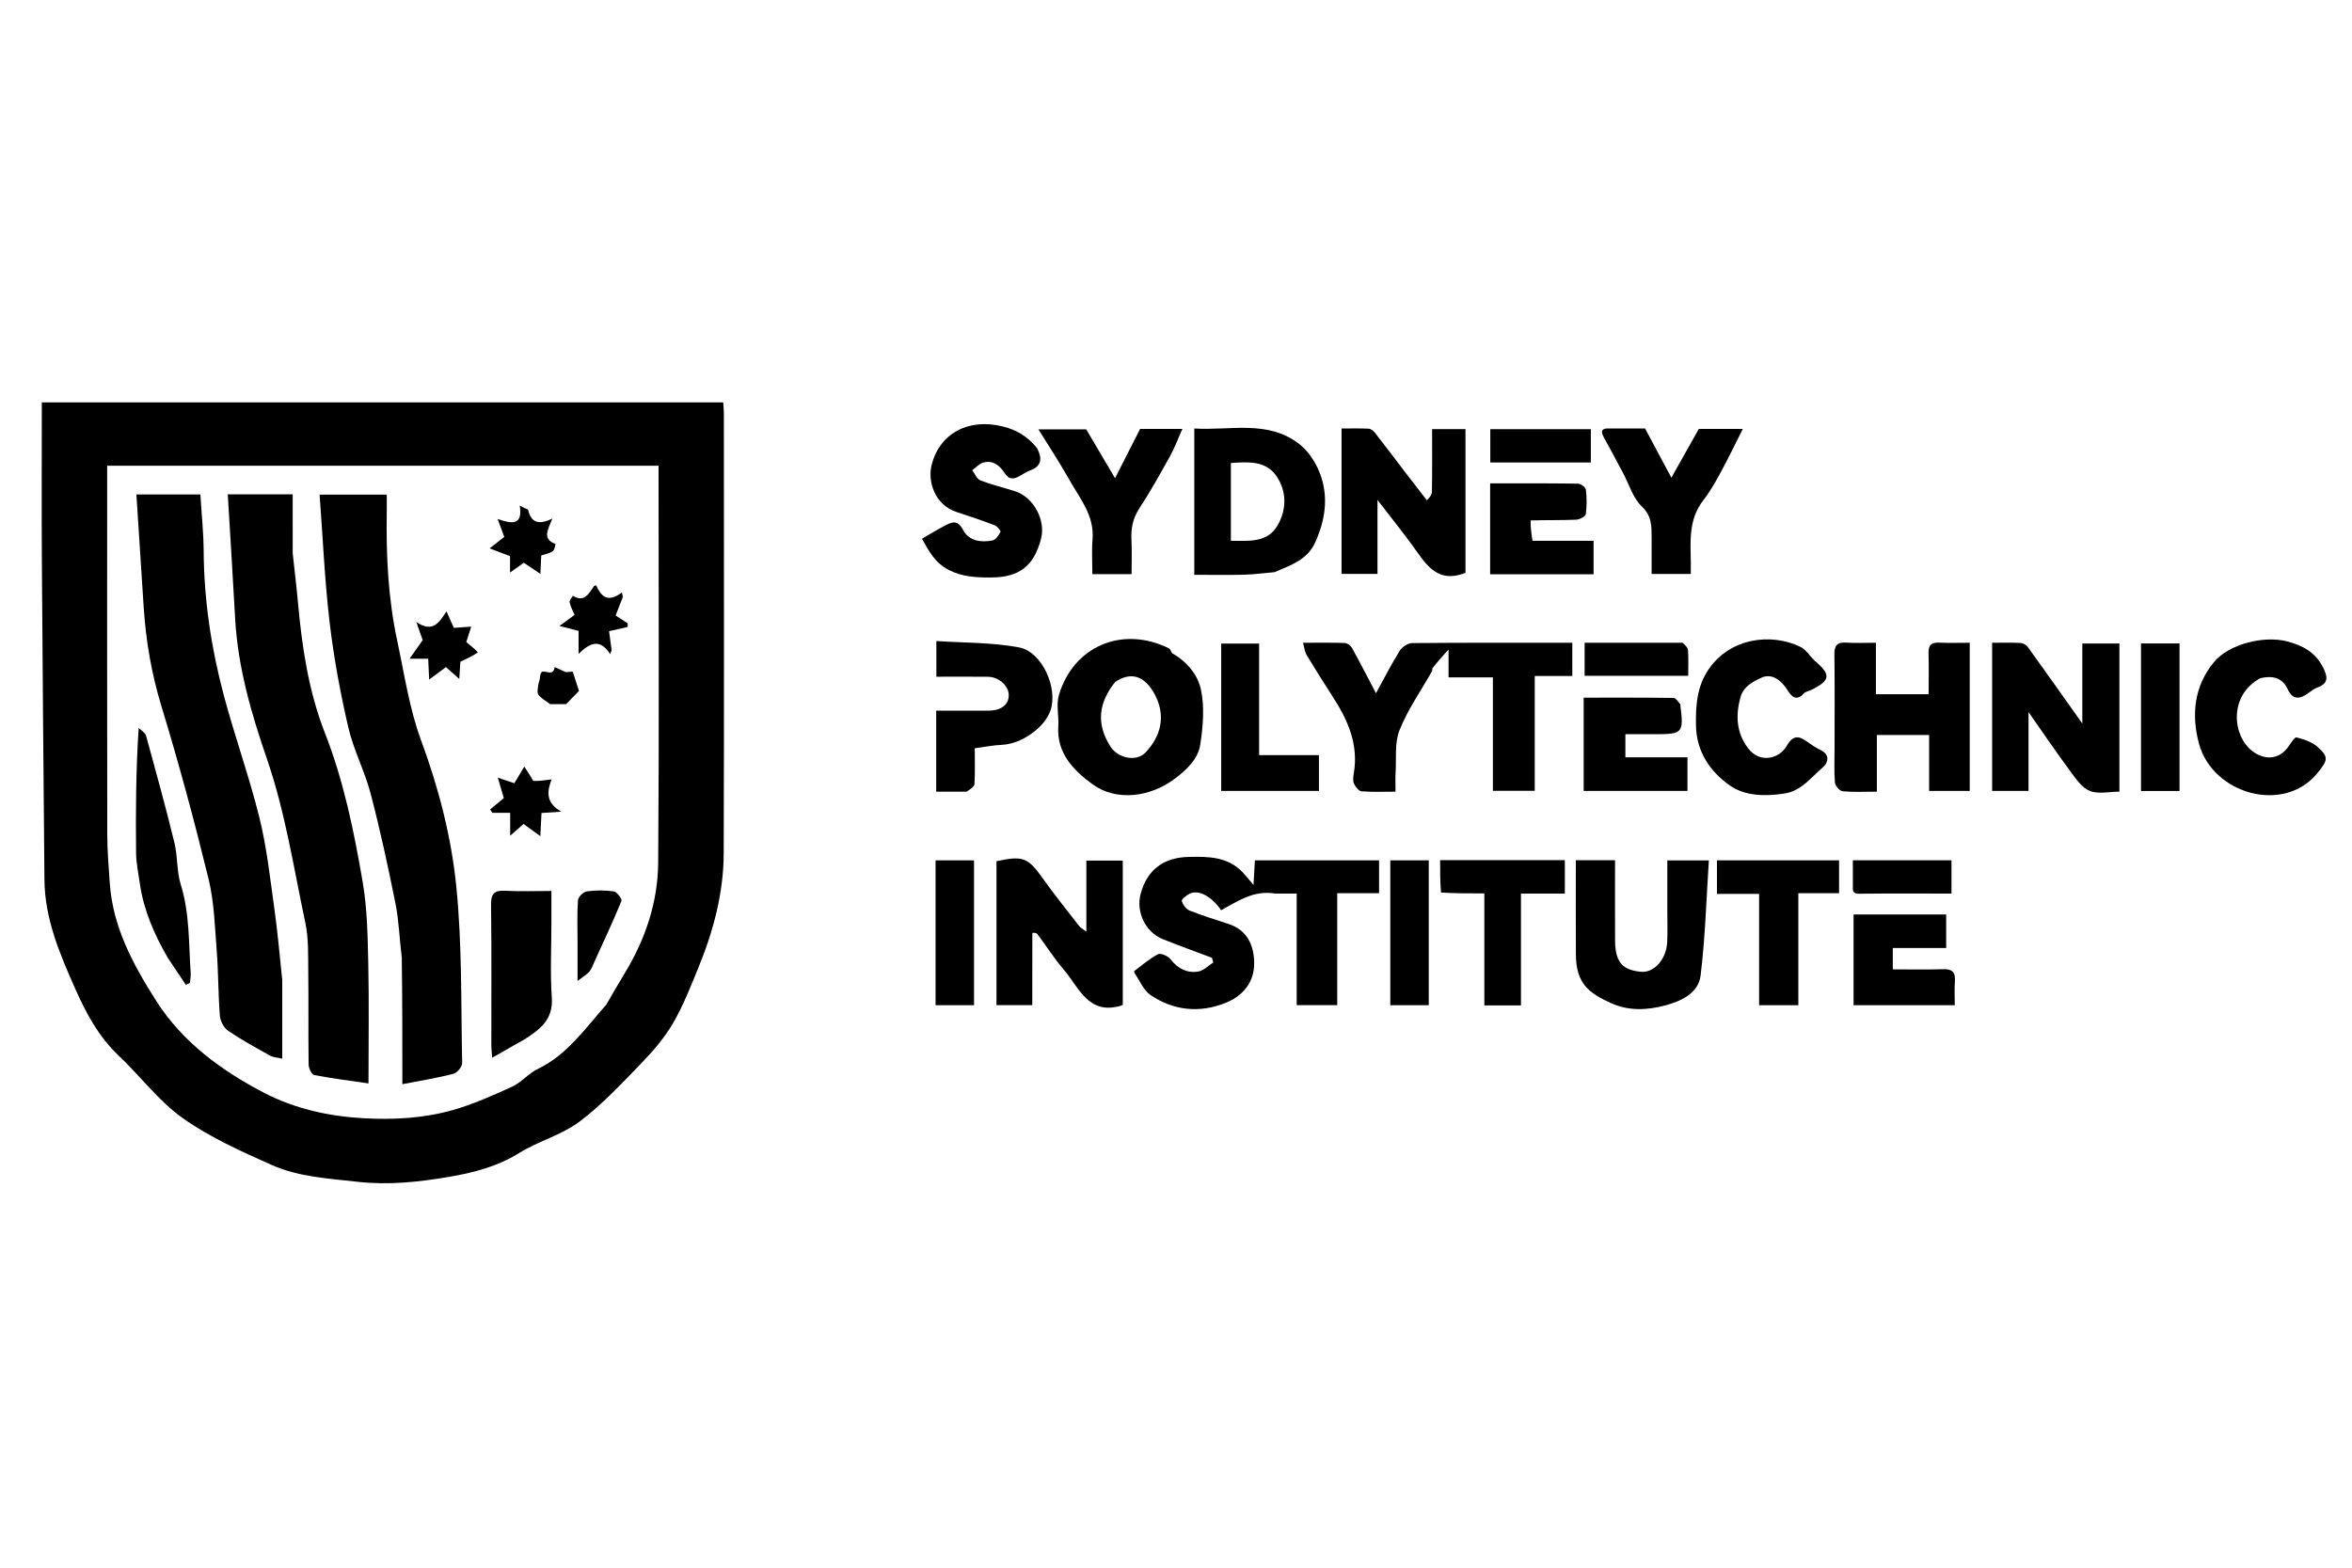<svg version="1.1" id="Layer_1" xmlns="http://www.w3.org/2000/svg" xmlns:xlink="http://www.w3.org/1999/xlink" x="0px" y="0px"
	 width="100%" viewBox="0 0 900 600" enable-background="new 0 0 900 600" xml:space="preserve">
<path fill="currentColor" opacity="1" stroke="none" 
	d="
M212,154 
	C233.808,154 255.116,154 276.739,154 
	C276.835,155.474 276.989,156.744 276.99,158.015 
	C277.002,214.174 277.102,270.334 276.933,326.493 
	C276.887,341.673 273.03,356.209 267.3,370.203 
	C264.33,377.456 261.477,384.851 257.553,391.588 
	C254.288,397.196 249.904,402.293 245.361,406.983 
	C237.805,414.785 230.316,422.867 221.678,429.335 
	C214.877,434.428 206.044,436.711 198.74,441.251 
	C190.379,446.449 181.187,448.833 171.875,450.415 
	C160.309,452.379 148.69,453.661 136.706,452.295 
	C125.53,451.022 114.223,450.446 103.942,445.857 
	C92.237,440.633 80.292,435.291 69.919,427.932 
	C60.709,421.398 53.694,411.837 45.366,403.976 
	C37.578,396.626 32.771,387.42 28.57,377.94 
	C22.752,364.812 17.134,351.499 17.006,336.732 
	C16.654,296.151 16.281,255.571 16.022,214.99 
	C15.894,194.85 16,174.709 16,154 
	C81.323,154 146.411,154 212,154 
M232.018,384.471 
	C234.361,380.467 236.643,376.426 239.057,372.466 
	C246.985,359.458 251.736,345.258 251.855,330.146 
	C252.242,280.988 252,231.824 252,182.663 
	C252,181.217 252,179.771 252,178.236 
	C181.462,178.236 111.397,178.236 41,178.236 
	C41,180.266 41,182.063 41,183.861 
	C41,229.023 40.962,274.185 41.044,319.347 
	C41.056,325.596 41.583,331.85 42.014,338.092 
	C43.176,354.936 51.021,369.313 59.765,383.048 
	C69.804,398.818 84.662,409.703 100.944,418.193 
	C112.717,424.331 125.764,427.246 139.135,427.987 
	C150.675,428.626 162.208,427.999 173.307,424.844 
	C181.11,422.626 188.635,419.262 196.034,415.867 
	C199.547,414.255 202.223,410.845 205.718,409.165 
	C216.909,403.785 223.714,393.904 232.018,384.471 
z"/>
<path fill="currentColor" opacity="1" stroke="none" 
	d="
M488.014,342 
	C479.691,340.567 473.545,344.987 467.259,348.375 
	C463.664,343.048 458.6,340.383 455.265,342.026 
	C454.016,342.642 452.04,344.192 452.212,344.803 
	C452.618,346.24 453.876,347.974 455.22,348.51 
	C460.105,350.461 465.164,351.977 470.162,353.642 
	C477.073,355.945 479.672,361.412 479.91,368.004 
	C480.191,375.796 475.695,381.151 468.906,383.857 
	C459.049,387.786 449.121,386.829 440.278,380.856 
	C437.601,379.047 436.175,375.379 434.203,372.544 
	C434.036,372.304 433.921,371.721 434.036,371.635 
	C437.021,369.402 439.877,366.896 443.151,365.206 
	C444.179,364.675 446.938,365.902 447.889,367.118 
	C450.685,370.697 454.201,372.529 458.498,371.838 
	C460.557,371.507 462.36,369.576 464.278,368.369 
	C464.102,367.77 463.925,367.171 463.748,366.572 
	C457.476,364.201 451.162,361.931 444.941,359.433 
	C438.261,356.751 434.578,348.936 436.502,341.971 
	C439.048,332.752 445.337,328.146 455.022,327.956 
	C462.513,327.809 469.83,327.886 475.498,333.844 
	C476.737,335.145 477.844,336.572 479.657,338.698 
	C479.853,335.204 480.011,332.391 480.186,329.289 
	C495.913,329.289 511.659,329.289 527.704,329.289 
	C527.704,333.273 527.704,337.345 527.704,341.851 
	C522.38,341.851 516.959,341.851 511.693,341.851 
	C511.693,356.315 511.693,370.353 511.693,384.696 
	C506.74,384.696 501.669,384.696 496.185,384.696 
	C496.185,370.727 496.185,356.653 496.185,342 
	C493.358,342 490.927,342 488.014,342 
z"/>
<path fill="currentColor" opacity="1" stroke="none" 
	d="
M548,256.833 
	C543.749,264.329 538.711,271.509 535.538,279.436 
	C533.565,284.363 534.373,290.418 534.022,295.973 
	C533.887,298.111 534,300.265 534,302.998 
	C529.543,302.998 525.262,303.198 521.024,302.859 
	C519.946,302.772 518.65,301.129 518.107,299.911 
	C517.611,298.798 517.808,297.258 518.03,295.964 
	C519.961,284.725 515.612,275.29 509.718,266.24 
	C506.367,261.096 503.114,255.885 499.957,250.62 
	C499.257,249.452 499.146,247.931 498.603,246.001 
	C504.268,246.001 509.388,245.905 514.499,246.085 
	C515.472,246.119 516.807,247.024 517.295,247.904 
	C520.399,253.498 523.312,259.198 526.527,265.318 
	C529.648,259.641 532.407,254.204 535.617,249.048 
	C536.515,247.607 538.734,246.145 540.36,246.129 
	C560.669,245.932 580.98,246 601.645,246 
	C601.645,250.156 601.645,254.226 601.645,258.712 
	C597.171,258.712 592.427,258.712 587.278,258.712 
	C587.278,273.511 587.278,287.917 587.278,302.661 
	C581.818,302.661 576.744,302.661 571.26,302.661 
	C571.26,288.469 571.26,274.063 571.26,259.245 
	C565.464,259.245 560.056,259.245 554.295,259.245 
	C554.295,255.776 554.295,252.69 554.295,248.595 
	C551.855,251.281 550.067,253.249 548.144,255.788 
	C548.008,256.359 548,256.833 548,256.833 
z"/>
<path fill="currentColor" opacity="1" stroke="none" 
	d="
M448.55,250.033 
	C454.345,253.268 458.354,258.413 459.525,263.842 
	C460.979,270.586 460.34,278.04 459.283,284.986 
	C458.443,290.505 454.18,294.504 449.62,297.977 
	C440.338,305.046 427.214,306.889 418.002,300.125 
	C410.948,294.947 404.276,288.352 404.959,277.97 
	C405.221,273.996 404.105,269.72 405.19,266.046 
	C410.64,247.585 429.169,239.203 447.393,248.176 
	C447.842,248.397 447.984,249.245 448.55,250.033 
M426.714,261.034 
	C420.399,268.867 419.323,277.017 424.942,285.766 
	C427.78,290.184 434.798,291.723 438.337,288.005 
	C444.279,281.763 446.208,273.941 441.877,265.782 
	C438.031,258.538 432.661,256.957 426.714,261.034 
z"/>
<path fill="currentColor" opacity="1" stroke="none" 
	d="
M702,285.996 
	C702,273.845 702.106,262.192 701.935,250.542 
	C701.885,247.067 702.975,245.709 706.509,245.946 
	C710.133,246.189 713.787,246 717.825,246 
	C717.825,252.616 717.825,259.021 717.825,265.711 
	C724.617,265.711 731.017,265.711 738,265.711 
	C738,260.529 738.122,255.266 737.954,250.012 
	C737.856,246.957 739.014,245.821 742.039,245.959 
	C745.835,246.131 749.645,246 753.723,246 
	C753.723,264.965 753.723,283.687 753.723,302.705 
	C748.726,302.705 743.659,302.705 738.187,302.705 
	C738.187,295.729 738.187,288.657 738.187,281.295 
	C731.396,281.295 724.996,281.295 718.19,281.295 
	C718.19,288.267 718.19,295.339 718.19,302.998 
	C713.549,302.998 709.266,303.237 705.043,302.837 
	C703.933,302.732 702.245,300.716 702.14,299.467 
	C701.778,295.169 702,290.823 702,285.996 
z"/>
<path fill="currentColor" opacity="1" stroke="none" 
	d="
M811,275 
	C811,284.472 811,293.443 811,302.993 
	C807.041,302.993 802.846,304.028 799.635,302.695 
	C796.559,301.418 794.216,297.894 792.06,294.981 
	C786.809,287.882 781.853,280.565 776.218,272.538 
	C776.218,283.08 776.218,292.744 776.218,302.701 
	C771.399,302.701 766.996,302.701 762.294,302.701 
	C762.294,284.064 762.294,265.336 762.294,246.001 
	C765.771,246.001 769.372,245.898 772.96,246.067 
	C773.959,246.114 775.28,246.704 775.844,247.485 
	C782.638,256.882 789.317,266.362 796.804,276.917 
	C796.804,265.909 796.804,256.241 796.804,246.289 
	C801.619,246.289 806.022,246.289 811,246.289 
	C811,255.646 811,265.073 811,275 
z"/>
<path fill="currentColor" opacity="1" stroke="none" 
	d="
M395.031,357.068 
	C395.003,366.446 395.003,375.415 395.003,384.692 
	C390.419,384.692 386.018,384.692 381.306,384.692 
	C381.306,366.43 381.306,348.043 381.306,329.622 
	C391.492,327.383 393.37,328.226 399.07,336.247 
	C403.484,342.458 408.275,348.402 412.952,354.423 
	C413.496,355.123 414.384,355.556 415.699,356.561 
	C415.699,347.142 415.699,338.439 415.699,329.368 
	C420.455,329.368 424.86,329.368 429.635,329.368 
	C429.635,347.57 429.635,366.076 429.635,384.577 
	C429.333,384.712 429.06,384.875 428.764,384.96 
	C416.377,388.509 412.864,377.891 407.084,371.157 
	C403.412,366.88 400.383,362.054 396.986,357.534 
	C396.614,357.04 395.713,356.942 395.031,357.068 
z"/>
<path fill="currentColor" opacity="1" stroke="none" 
	d="
M545.995,191.47 
	C546.843,190.621 547.901,189.474 547.923,188.308 
	C548.07,180.36 548,172.408 548,164.231 
	C552.403,164.231 556.469,164.231 560.769,164.231 
	C560.769,182.723 560.769,201.108 560.769,219.228 
	C549.352,223.763 545.183,215.068 539.99,208.094 
	C535.992,202.725 531.832,197.477 527.097,191.337 
	C527.097,201.453 527.097,210.377 527.097,219.65 
	C522.507,219.65 518.105,219.65 513.349,219.65 
	C513.349,201.399 513.349,182.895 513.349,164.001 
	C516.85,164.001 520.309,163.895 523.752,164.076 
	C524.593,164.121 525.589,164.946 526.166,165.684 
	C530.167,170.801 534.071,175.993 538.017,181.152 
	C540.576,184.497 543.155,187.827 545.995,191.47 
z"/>
<path fill="currentColor" opacity="1" stroke="none" 
	d="
M487.698,218.99 
	C483.542,219.338 479.818,219.86 476.082,219.957 
	C469.939,220.116 463.788,220 457,220 
	C457,210.602 457,201.352 457,192.102 
	C457,182.955 457,173.808 457,163.997 
	C470.779,164.882 485.216,160.516 497.314,170.057 
	C501.032,172.988 503.995,177.829 505.512,182.392 
	C508.293,190.76 507.045,199.132 503.355,207.402 
	C500.243,214.378 494.023,216.222 487.698,218.99 
M471,200.421 
	C471,202.526 471,204.631 471,206.961 
	C478.019,207.025 484.993,207.779 488.878,201.063 
	C492.421,194.937 492.379,187.948 488.41,182.168 
	C484.359,176.27 477.603,176.744 471,177.205 
	C471,184.876 471,192.156 471,200.421 
z"/>
<path fill="currentColor" opacity="1" stroke="none" 
	d="
M638,347.995 
	C638,341.526 638,335.556 638,329.294 
	C642.941,329.294 647.674,329.294 653.903,329.294 
	C652.934,343.976 652.527,358.732 650.749,373.321 
	C649.911,380.198 643.224,383.204 637.046,384.844 
	C630.248,386.649 623.144,386.971 616.511,383.946 
	C607.825,379.986 603.089,376.401 603.017,365.277 
	C602.94,353.335 603,341.393 603,329.227 
	C608.08,329.227 612.812,329.227 618,329.227 
	C618,339.608 617.957,349.873 618.013,360.138 
	C618.062,369.151 621.741,371.287 627.804,371.919 
	C633.037,372.464 637.661,367.085 637.966,360.473 
	C638.149,356.487 638,352.487 638,347.995 
z"/>
<path fill="currentColor" opacity="1" stroke="none" 
	d="
M396.848,171.537 
	C398.89,175.547 398.586,178.405 394.254,180.007 
	C392.911,180.504 391.69,181.34 390.425,182.042 
	C388.157,183.301 386.275,183.952 384.407,181.045 
	C382.595,178.225 379.916,175.905 376.13,177.087 
	C374.61,177.561 373.387,178.988 372.029,179.982 
	C373.046,181.315 373.796,183.334 375.131,183.854 
	C379.442,185.533 383.987,186.598 388.405,188.014 
	C395.494,190.285 400.232,199.047 398.344,206.242 
	C395.602,216.69 390.035,220.957 379.278,221.017 
	C373.716,221.048 368.416,220.85 363.133,218.186 
	C357.671,215.431 355.389,210.772 352.795,206.198 
	C355.867,204.423 358.547,202.759 361.334,201.299 
	C364.016,199.893 366.364,198.656 368.493,202.757 
	C370.727,207.059 375.313,207.704 379.743,206.852 
	C380.985,206.613 382.163,204.887 382.838,203.571 
	C383.039,203.179 381.598,201.414 380.619,201.039 
	C375.848,199.212 371.003,197.569 366.139,196 
	C357.479,193.208 355.014,184.072 356.44,178.196 
	C359.442,165.825 370.586,159.965 383.698,163.211 
	C388.965,164.514 393.265,167.061 396.848,171.537 
z"/>
<path fill="currentColor" opacity="1" stroke="none" 
	d="
M864.971,259.546 
	C852.798,266.047 854.153,281.47 861.764,287.389 
	C866.414,291.005 871.859,290.791 875.412,286.109 
	C876.485,284.695 877.986,282.055 878.756,282.237 
	C881.614,282.914 884.721,284.003 886.869,285.911 
	C891.24,289.793 890.631,291.024 886.977,295.63 
	C874.15,311.796 846.644,303.982 841.429,284.564 
	C838.519,273.728 839.493,262.635 847.245,253.333 
	C852.941,246.498 866.233,243.17 875.145,245.469 
	C881.228,247.039 886.01,249.71 888.899,255.394 
	C890.504,258.552 891.381,261.406 886.917,263.049 
	C885.582,263.541 884.377,264.462 883.209,265.319 
	C880.085,267.609 877.324,267.934 875.454,263.895 
	C873.355,259.361 869.689,258.479 864.971,259.546 
z"/>
<path fill="currentColor" opacity="1" stroke="none" 
	d="
M694.284,252.778 
	C700.71,258.205 700.467,260.35 693.288,263.967 
	C692.287,264.471 690.962,264.629 690.263,265.387 
	C687.466,268.421 685.613,266.771 684.053,264.238 
	C681.698,260.412 678.019,257.553 674.073,259.353 
	C671.055,260.729 667.148,262.613 665.986,266.878 
	C664.09,273.832 664.418,280.396 668.857,286.312 
	C673.469,292.457 680.916,290.293 683.635,285.552 
	C685.896,281.61 688.004,281.337 691.333,283.743 
	C693.022,284.963 694.771,286.16 696.643,287.056 
	C700.451,288.879 699.45,292.07 697.542,293.677 
	C693.026,297.481 689.364,302.699 682.845,303.705 
	C675.546,304.831 667.797,304.71 662.019,300.686 
	C654.519,295.464 649.176,287.808 648.973,277.766 
	C648.817,270.037 649.319,262.58 653.979,255.915 
	C662.251,244.081 677.812,242.168 688.958,247.583 
	C690.969,248.56 692.347,250.844 694.284,252.778 
z"/>
<path fill="currentColor" opacity="1" stroke="none" 
	d="
M369.846,303 
	C365.733,303 362.103,303 358.241,303 
	C358.241,292.617 358.241,282.553 358.241,272 
	C364.91,272 371.515,272.021 378.12,271.993 
	C383.134,271.972 386.05,269.722 385.997,265.997 
	C385.946,262.427 382.236,259.075 378.031,259.022 
	C371.557,258.94 365.082,259 358.304,259 
	C358.304,254.746 358.304,250.677 358.304,245.345 
	C368.844,246.059 379.611,245.827 389.963,247.785 
	C398.837,249.464 404.919,263.459 401.963,271.958 
	C399.671,278.546 390.801,284.724 383.577,285.049 
	C380.189,285.201 376.824,285.874 373,286.369 
	C373,290.912 373.153,295.542 372.878,300.147 
	C372.819,301.145 371.22,302.051 369.846,303 
z"/>
<path fill="currentColor" opacity="1" stroke="none" 
	d="
M616.33,164 
	C620.947,164 625.102,164 629.496,164 
	C632.757,170.105 636.025,176.223 639.555,182.831 
	C643.392,176.01 646.75,170.04 650.061,164.154 
	C655.513,164.154 660.644,164.154 666.899,164.154 
	C663.897,170.087 661.297,175.52 658.423,180.802 
	C656.416,184.489 654.327,188.201 651.756,191.498 
	C646.108,198.738 646.847,207.078 646.997,215.379 
	C647.02,216.698 647,218.018 647,219.669 
	C642.137,219.669 637.406,219.669 632,219.669 
	C632,215.136 632.015,210.39 631.995,205.644 
	C631.977,201.343 632.094,197.513 628.243,193.834 
	C624.823,190.565 623.338,185.274 620.988,180.881 
	C618.648,176.507 616.342,172.114 613.928,167.782 
	C612.61,165.414 612.192,163.711 616.33,164 
z"/>
<path fill="currentColor" opacity="1" stroke="none" 
	d="
M408.642,182.653 
	C405.184,176.664 401.592,171.01 397.352,164.337 
	C404.492,164.337 409.868,164.337 415.654,164.337 
	C419.11,170.198 422.771,176.405 426.674,183.023 
	C429.878,176.726 433.043,170.506 436.276,164.153 
	C441.388,164.153 446.503,164.153 452.45,164.153 
	C450.764,167.911 449.468,171.43 447.672,174.672 
	C443.931,181.422 440.155,188.175 435.941,194.631 
	C433.462,198.429 432.739,202.277 432.954,206.63 
	C433.165,210.913 433,215.215 433,219.751 
	C427.969,219.751 423.238,219.751 418,219.751 
	C418,215.282 417.701,210.821 418.062,206.414 
	C418.839,196.913 412.787,190.344 408.642,182.653 
z"/>
<path fill="currentColor" opacity="1" stroke="none" 
	d="
M657,336.942 
	C657,334.154 657,331.848 657,329.272 
	C672.649,329.272 688.047,329.272 703.723,329.272 
	C703.723,333.311 703.723,337.381 703.723,341.862 
	C698.687,341.862 693.606,341.862 688.137,341.862 
	C688.137,356.325 688.137,370.394 688.137,384.729 
	C683.009,384.729 678.273,384.729 673.133,384.729 
	C673.133,370.671 673.133,356.602 673.133,342.131 
	C667.677,342.131 662.597,342.131 657,342.131 
	C657,340.296 657,338.86 657,336.942 
z"/>
<path fill="currentColor" opacity="1" stroke="none" 
	d="
M551.403,341.598 
	C551.063,337.303 551.063,333.35 551.063,329.203 
	C567.126,329.203 582.857,329.203 598.794,329.203 
	C598.794,333.458 598.794,337.526 598.794,342.001 
	C593.207,342.001 587.793,342.001 581.997,342.001 
	C581.997,356.469 581.997,370.538 581.997,384.795 
	C577.195,384.795 572.794,384.795 567.992,384.795 
	C567.992,370.527 567.992,356.458 567.992,341.938 
	C562.314,341.938 557.029,341.938 551.403,341.598 
z"/>
<path fill="currentColor" opacity="1" stroke="none" 
	d="
M606,287.996 
	C606,280.857 606,274.218 606,267.014 
	C617.637,267.014 629.06,266.961 640.48,267.123 
	C641.326,267.135 642.158,268.687 642.975,269.545 
	C643.06,269.634 642.979,269.869 643,270.034 
	C644.325,280.498 643.887,281 633.426,281 
	C629.788,281 626.149,281 621.959,281 
	C621.959,283.991 621.959,286.719 621.959,289.838 
	C629.402,289.838 637.416,289.838 645.712,289.838 
	C645.712,294.288 645.712,298.357 645.712,302.717 
	C632.708,302.717 619.643,302.717 606,302.717 
	C606,298.025 606,293.26 606,287.996 
z"/>
<path fill="currentColor" opacity="1" stroke="none" 
	d="
M495.967,289 
	C499.107,289 501.754,289 504.698,289 
	C504.698,293.596 504.698,297.999 504.698,302.704 
	C492.398,302.704 479.998,302.704 467.298,302.704 
	C467.298,284.065 467.298,265.336 467.298,246.303 
	C471.928,246.303 476.664,246.303 481.805,246.303 
	C481.805,260.265 481.805,274.335 481.805,289 
	C486.617,289 491.045,289 495.967,289 
z"/>
<path fill="currentColor" opacity="1" stroke="none" 
	d="
M585.701,199.188 
	C585.64,201.76 585.993,204.17 586.405,206.977 
	C594.059,206.977 601.819,206.977 609.784,206.977 
	C609.784,211.439 609.784,215.509 609.784,219.79 
	C596.547,219.79 583.477,219.79 570.207,219.79 
	C570.207,208.197 570.207,196.794 570.207,185.001 
	C581.532,185.001 592.655,184.938 603.774,185.103 
	C604.853,185.119 606.724,186.457 606.832,187.35 
	C607.209,190.47 607.256,193.706 606.796,196.804 
	C606.662,197.699 604.424,198.846 603.109,198.901 
	C597.453,199.141 591.781,199.017 585.701,199.188 
z"/>
<path fill="currentColor" opacity="1" stroke="none" 
	d="
M720.02,350 
	C728.487,350 736.456,350 744.712,350 
	C744.712,354.285 744.712,358.355 744.712,362.836 
	C738.043,362.836 731.303,362.836 724.284,362.836 
	C724.284,365.629 724.284,368.033 724.284,371 
	C730.632,371 737.074,371.164 743.501,370.935 
	C747.044,370.809 748.313,372.082 748.047,375.555 
	C747.82,378.508 748,381.493 748,384.73 
	C735.017,384.73 722.287,384.73 709.277,384.73 
	C709.277,373.359 709.277,361.963 709.277,350 
	C712.65,350 716.086,350 720.02,350 
z"/>
<path fill="currentColor" opacity="1" stroke="none" 
	d="
M834,252.09 
	C834,269.209 834,285.839 834,302.734 
	C828.999,302.734 824.262,302.734 819.26,302.734 
	C819.26,283.989 819.26,265.257 819.26,246.262 
	C824.01,246.262 828.746,246.262 834,246.262 
	C834,248.055 834,249.828 834,252.09 
z"/>
<path fill="currentColor" opacity="1" stroke="none" 
	d="
M532,346.002 
	C532,340.194 532,334.885 532,329.29 
	C536.951,329.29 541.688,329.29 546.715,329.29 
	C546.715,347.626 546.715,366.022 546.715,384.71 
	C542.047,384.71 537.311,384.71 532,384.71 
	C532,372.018 532,359.259 532,346.002 
z"/>
<path fill="currentColor" opacity="1" stroke="none" 
	d="
M358,372.986 
	C358,358.186 358,343.883 358,329.291 
	C362.952,329.291 367.688,329.291 372.714,329.291 
	C372.714,347.625 372.714,366.022 372.714,384.71 
	C368.049,384.71 363.312,384.71 358,384.71 
	C358,381.022 358,377.252 358,372.986 
z"/>
<path fill="currentColor" opacity="1" stroke="none" 
	d="
M643.795,246.002 
	C644.852,246.935 645.856,247.837 645.921,248.801 
	C646.132,251.95 646,255.122 646,258.642 
	C632.861,258.642 619.791,258.642 606.359,258.642 
	C606.359,254.852 606.359,250.78 606.359,246 
	C618.49,246 630.901,246 643.795,246.002 
z"/>
<path fill="currentColor" opacity="1" stroke="none" 
	d="
M602.91,177 
	C591.79,177 581.158,177 570.265,177 
	C570.265,172.663 570.265,168.594 570.265,164.259 
	C583.011,164.259 595.744,164.259 608.74,164.259 
	C608.74,168.345 608.74,172.414 608.74,177 
	C606.946,177 605.172,177 602.91,177 
z"/>
<path fill="currentColor" opacity="1" stroke="none" 
	d="
M709,337.9 
	C709,334.782 709,332.145 709,329.258 
	C721.682,329.258 734.083,329.258 746.743,329.258 
	C746.743,333.353 746.743,337.423 746.743,341.998 
	C734.939,341.998 723.168,341.921 711.399,342.05 
	C708.212,342.085 709.144,340.021 709,337.9 
z"/>
<path fill="currentColor" opacity="1" stroke="none" 
	d="
M112.002,211.723 
	C112.669,218.2 113.442,224.191 113.979,230.203 
	C115.51,247.327 118.034,264.443 124.272,280.372 
	C131.567,298.998 135.487,318.284 138.808,337.742 
	C140.54,347.889 140.687,358.359 140.917,368.697 
	C141.248,383.58 141.001,398.476 141.001,414.655 
	C134.495,413.707 127.327,412.809 120.244,411.459 
	C119.276,411.275 118.118,408.844 118.098,407.438 
	C117.926,395.616 118.11,383.79 117.955,371.968 
	C117.874,365.717 118.136,359.301 116.853,353.254 
	C112.382,332.181 109.163,310.829 102.097,290.318 
	C96.113,272.951 91.001,255.289 89.981,236.739 
	C89.115,220.978 88.115,205.225 87.158,189.202 
	C96.134,189.202 103.867,189.202 112,189.202 
	C112,196.68 112,203.964 112.002,211.723 
z"/>
<path fill="currentColor" opacity="1" stroke="none" 
	d="
M153.739,366.429 
	C152.832,359.322 152.669,352.527 151.359,345.961 
	C148.539,331.823 145.481,317.71 141.831,303.767 
	C139.575,295.146 135.279,287.034 133.275,278.376 
	C130.218,265.163 127.728,251.748 126.141,238.285 
	C124.24,222.157 123.543,205.888 122.296,189.312 
	C131.235,189.312 139.303,189.312 148,189.312 
	C148,191.583 148.034,194.012 147.994,196.439 
	C147.724,212.89 148.552,229.268 152.027,245.391 
	C154.769,258.116 156.643,271.22 161.122,283.335 
	C167.876,301.607 172.715,320.35 174.621,339.449 
	C176.849,361.777 176.392,384.378 176.845,406.865 
	C176.873,408.268 174.914,410.618 173.484,410.984 
	C167.286,412.574 160.94,413.591 153.962,414.95 
	C153.962,398.056 153.962,382.451 153.739,366.429 
z"/>
<path fill="currentColor" opacity="1" stroke="none" 
	d="
M108,375.036 
	C108,385.18 108,394.831 108,405.179 
	C106.209,404.755 104.603,404.713 103.358,404.021 
	C97.901,400.987 92.396,397.988 87.246,394.48 
	C85.623,393.374 84.294,390.782 84.134,388.767 
	C83.481,380.542 83.577,372.258 82.935,364.032 
	C82.212,354.766 81.978,345.296 79.791,336.341 
	C74.386,314.217 68.457,292.193 61.805,270.415 
	C57.981,257.898 55.823,245.296 54.982,232.351 
	C54.055,218.078 53.132,203.805 52.189,189.233 
	C61.072,189.233 68.808,189.233 76.67,189.233 
	C77.118,196.537 77.887,203.734 77.936,210.937 
	C78.064,229.632 80.813,247.97 85.591,265.953 
	C89.779,281.719 95.346,297.128 99.269,312.951 
	C102.068,324.236 103.318,335.923 104.947,347.474 
	C106.214,356.462 107,365.517 108,375.036 
z"/>
<path fill="currentColor" opacity="1" stroke="none" 
	d="
M196.297,400.274 
	C193.662,401.819 191.331,403.13 188.333,404.815 
	C188.178,402.674 188.013,401.444 188.012,400.215 
	C187.995,382.219 188.133,364.222 187.903,346.229 
	C187.848,341.946 189.209,340.694 193.331,340.922 
	C198.973,341.234 204.645,341 211,341 
	C211,345.176 211,349.26 211,353.343 
	C211,362.841 210.491,372.374 211.15,381.826 
	C211.752,390.448 206.349,394.215 200.378,397.992 
	C199.17,398.756 197.862,399.362 196.297,400.274 
z"/>
<path fill="currentColor" opacity="1" stroke="none" 
	d="
M64.248,366.653 
	C58.926,357.489 54.943,348.218 53.487,338.016 
	C52.935,334.143 52.108,330.258 52.068,326.371 
	C51.905,310.725 52.001,295.075 53.06,278.564 
	C54.039,279.577 55.582,280.435 55.911,281.628 
	C59.666,295.258 63.409,308.896 66.766,322.628 
	C68.033,327.811 67.582,333.462 69.159,338.511 
	C72.63,349.627 72.171,361.053 72.973,372.39 
	C73.062,373.636 72.784,374.909 72.676,376.169 
	C72.155,376.42 71.634,376.67 71.114,376.921 
	C68.896,373.604 66.679,370.288 64.248,366.653 
z"/>
<path fill="currentColor" opacity="1" stroke="none" 
	d="
M221,360.99 
	C221,355.181 220.783,349.854 221.159,344.57 
	C221.249,343.308 223.196,341.347 224.495,341.164 
	C227.912,340.682 231.491,340.673 234.901,341.18 
	C236.084,341.356 238.11,344.072 237.8,344.828 
	C234.597,352.643 231,360.296 227.499,367.987 
	C226.902,369.298 226.443,370.748 225.549,371.826 
	C224.611,372.956 223.226,373.716 221,375.441 
	C221,369.725 221,365.607 221,360.99 
z"/>
<path fill="currentColor" opacity="1" stroke="none" 
	d="
M227.325,224.275 
	C227.812,224.048 228.097,223.996 228.126,224.06 
	C230.001,228.191 232.482,230.895 237.951,226.768 
	C238.08,227.332 238.209,227.897 238.339,228.462 
	C237.477,230.675 236.614,232.887 235.575,235.555 
	C236.645,236.253 238.415,237.408 240.185,238.563 
	C240.187,239.024 240.188,239.485 240.19,239.946 
	C238.031,240.443 235.872,240.939 233.062,241.585 
	C233.35,243.738 233.691,246.288 234.032,248.838 
	C233.856,249.348 233.679,249.857 233.502,250.367 
	C229.584,244.192 225.666,246.07 221.396,250.25 
	C221.396,246.457 221.396,244.008 221.396,241.459 
	C219.532,240.978 217.26,240.392 214.057,239.565 
	C216.51,237.783 218.229,236.535 219.868,235.344 
	C219.199,233.745 218.318,232.197 217.968,230.538 
	C217.816,229.817 218.755,228.866 219.199,228.019 
	C223.514,230.652 225.194,227.434 227.325,224.275 
z"/>
<path fill="currentColor" opacity="1" stroke="none" 
	d="
M204.027,298.883 
	C206.121,298.98 208.191,298.684 211.089,298.27 
	C209.427,302.574 208.541,307.1 214.766,310.639 
	C211.104,310.893 209.334,311.016 207.21,311.163 
	C207.081,313.683 206.951,316.244 206.758,320.027 
	C204.2,318.161 202.341,316.805 200.349,315.353 
	C199.06,316.484 197.533,317.824 195.223,319.852 
	C195.223,316.423 195.223,313.925 195.223,311.085 
	C192.598,311.085 190.494,311.085 188.39,311.085 
	C188.109,310.655 187.829,310.225 187.548,309.795 
	C189.344,308.306 191.139,306.817 192.779,305.457 
	C192.069,303.02 191.385,300.676 190.499,297.634 
	C193.169,298.535 194.805,299.087 196.816,299.766 
	C197.84,298.056 198.974,296.162 200.622,293.41 
	C201.968,295.433 202.985,296.962 204.027,298.883 
z"/>
<path fill="currentColor" opacity="1" stroke="none" 
	d="
M182.885,249.668 
	C180.956,251.017 178.93,251.968 176.168,253.264 
	C176.097,254.358 175.954,256.565 175.741,259.858 
	C173.626,257.97 172.124,256.63 170.652,255.317 
	C168.762,256.72 166.836,258.149 164.217,260.093 
	C164.061,256.679 163.964,254.57 163.851,252.113 
	C161.978,252.113 160.218,252.113 156.726,252.113 
	C158.831,249.124 160.195,247.187 161.749,244.98 
	C161.208,243.456 160.502,241.465 159.291,238.052 
	C165.777,242.468 168.132,238.017 170.861,233.984 
	C172.156,236.9 173.027,238.863 173.665,240.3 
	C176.276,240.118 178.3,239.976 180.324,239.835 
	C179.701,241.774 179.078,243.714 178.431,245.731 
	C179.8,246.843 181.293,248.057 182.885,249.668 
z"/>
<path fill="currentColor" opacity="1" stroke="none" 
	d="
M202.047,195.01 
	C203.222,200.245 206.321,200.92 211.337,198.496 
	C209.835,202.535 207.202,206.2 212.545,208.199 
	C212.582,208.213 212.227,210.498 211.542,210.958 
	C210.297,211.793 208.665,212.053 207.119,212.58 
	C207.019,214.639 206.917,216.724 206.776,219.633 
	C204.275,217.954 202.324,216.645 200.446,215.385 
	C198.949,216.445 197.265,217.636 195.168,219.121 
	C195.168,216.638 195.168,214.731 195.168,212.849 
	C192.688,211.909 190.375,211.032 187.354,209.888 
	C189.603,208.119 191.214,206.852 192.962,205.478 
	C192.235,203.518 191.5,201.537 190.42,198.626 
	C195.901,200.555 200.141,201.173 198.868,193.505 
	C200.263,194.238 200.952,194.599 202.047,195.01 
z"/>
<path fill="currentColor" opacity="1" stroke="none" 
	d="
M206.629,259.121 
	C206.72,258.244 207.002,257.206 207.507,257.083 
	C209.17,256.678 211.695,258.829 212.249,255.333 
	C213.44,255.867 214.631,256.4 216.528,257.249 
	C216.953,257.217 218.352,257.112 219.161,257.051 
	C220.021,259.72 220.734,261.934 221.54,264.436 
	C220.352,265.66 218.734,267.326 216.627,269.495 
	C215.004,269.495 212.404,269.495 210.529,269.495 
	C208.799,268.168 207.044,267.284 206.027,265.87 
	C205.412,265.014 205.825,263.321 205.994,262.033 
	C206.113,261.124 206.599,260.262 206.629,259.121 
z"/>
</svg>